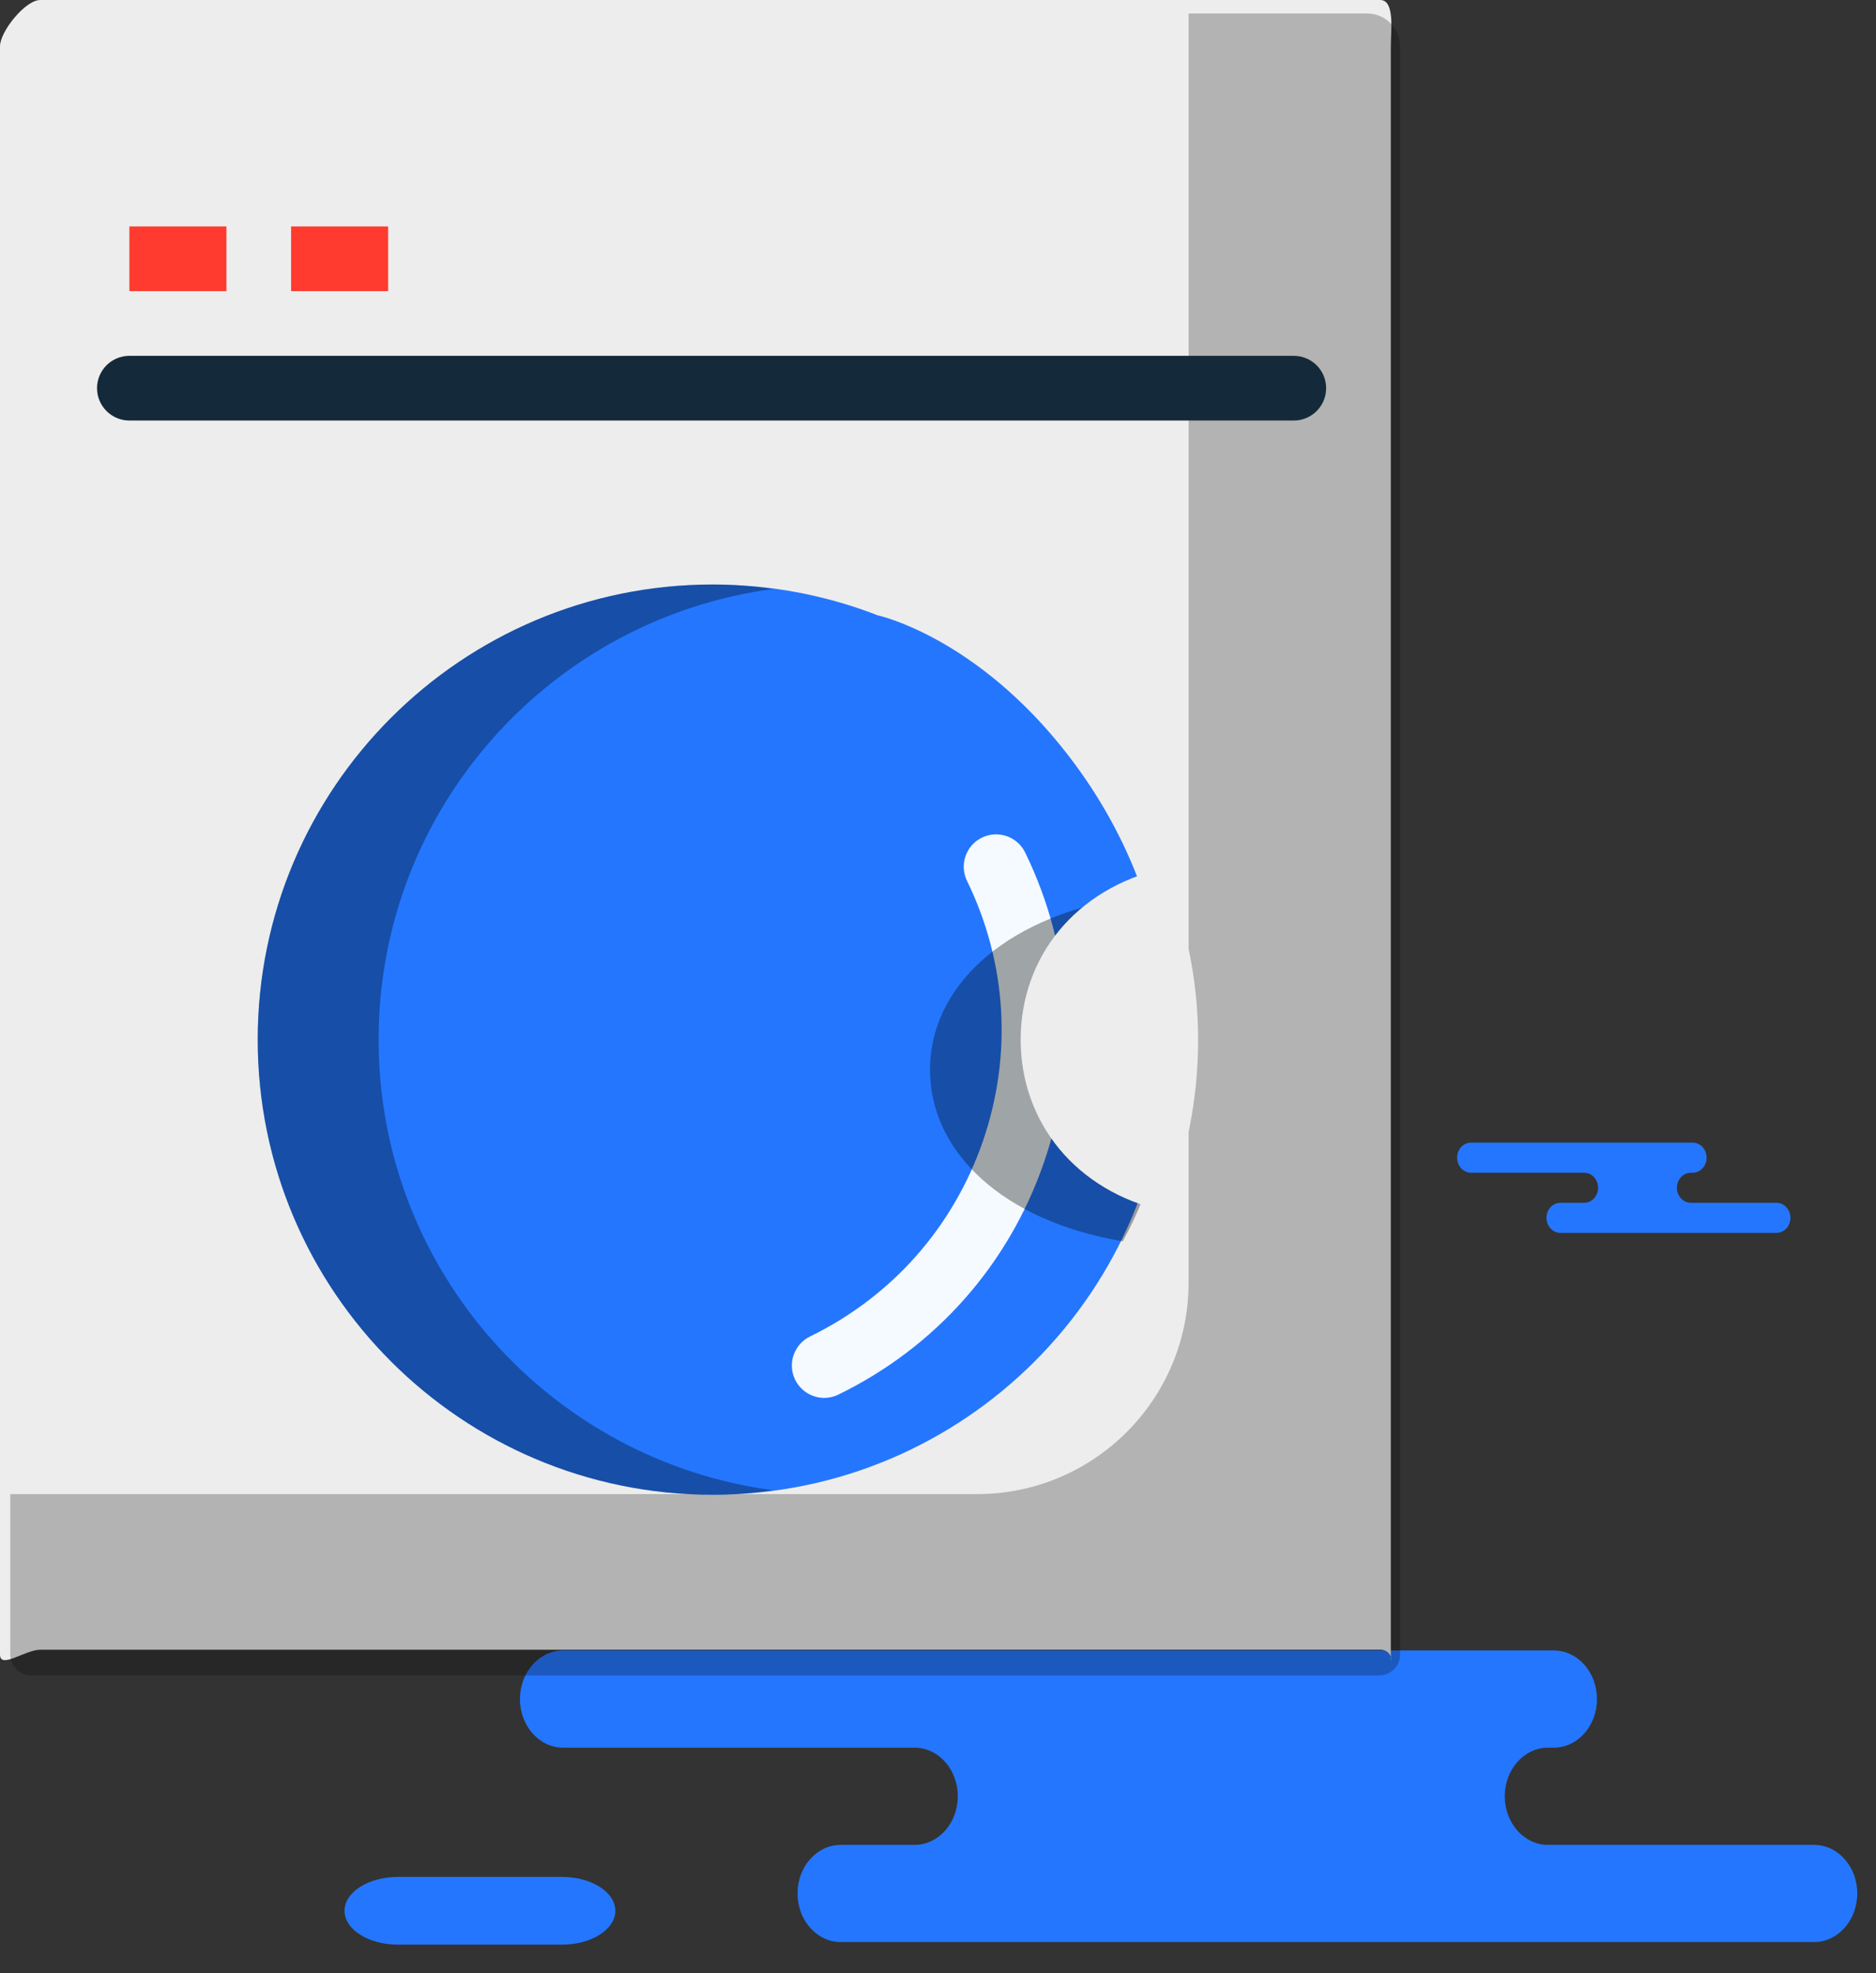 <svg xmlns="http://www.w3.org/2000/svg" xmlns:xlink="http://www.w3.org/1999/xlink" preserveAspectRatio="xMidYMid" width="58" height="61" viewBox="0 0 58 61">
  <rect x="0" y="0" width="58" height="61" fill="#333333" stroke="none"/>
  <defs>
    <style>

      .cls-3 {
        fill: #2476ff;
      }

      .cls-6 {
        fill: #ededed;
      }

      .cls-7 {
        fill: #020403;
        opacity: 0.25;
      }

      .cls-8 {
        fill: #142a3b;
      }

      .cls-10 {
        fill: #f4faff;
      }

      .cls-11 {
        fill: #020403;
        opacity: 0.35;
      }

      .cls-14 {
        fill: #ff3a2f;
      }
    </style>
  </defs>
  <g id="group-88svg">
    <path d="M44.210,51.022 C44.210,51.022 48.037,51.022 48.037,51.022 C48.775,51.022 49.373,51.694 49.373,52.524 C49.373,53.354 48.775,54.027 48.037,54.027 C48.037,54.027 47.859,54.027 47.859,54.027 C47.121,54.027 46.523,54.699 46.523,55.529 C46.523,56.359 47.121,57.032 47.859,57.032 C47.859,57.032 56.085,57.032 56.085,57.032 C56.823,57.032 57.421,57.703 57.421,58.533 C57.421,59.363 56.823,60.036 56.085,60.036 C56.085,60.036 46.200,60.036 46.200,60.036 C46.200,60.036 25.993,60.036 25.993,60.036 C25.255,60.036 24.657,59.363 24.657,58.533 C24.657,57.703 25.255,57.032 25.993,57.032 C25.993,57.032 28.276,57.032 28.276,57.032 C29.014,57.032 29.612,56.359 29.612,55.529 C29.612,54.699 29.014,54.027 28.276,54.027 C28.276,54.027 17.411,54.027 17.411,54.027 C16.673,54.027 16.075,53.354 16.075,52.524 C16.075,51.694 16.673,51.022 17.411,51.022 C17.411,51.022 19.979,51.022 19.979,51.022 C19.979,51.022 44.210,51.022 44.210,51.022 Z" id="path-1" class="cls-3" fill-rule="evenodd"/>
    <path d="M51.101,35.323 C51.101,35.323 52.332,35.323 52.332,35.323 C52.570,35.323 52.763,35.531 52.763,35.788 C52.763,36.045 52.570,36.254 52.332,36.254 C52.332,36.254 52.275,36.254 52.275,36.254 C52.038,36.254 51.845,36.462 51.845,36.718 C51.845,36.975 52.038,37.183 52.275,37.183 C52.275,37.183 54.924,37.183 54.924,37.183 C55.161,37.183 55.354,37.391 55.354,37.648 C55.354,37.905 55.161,38.113 54.924,38.113 C54.924,38.113 51.741,38.113 51.741,38.113 C51.741,38.113 48.243,38.113 48.243,38.113 C48.005,38.113 47.812,37.905 47.812,37.648 C47.812,37.391 48.005,37.183 48.243,37.183 C48.243,37.183 48.978,37.183 48.978,37.183 C49.215,37.183 49.408,36.975 49.408,36.718 C49.408,36.462 49.215,36.254 48.978,36.254 C48.978,36.254 45.479,36.254 45.479,36.254 C45.242,36.254 45.049,36.045 45.049,35.788 C45.049,35.531 45.242,35.323 45.479,35.323 C45.479,35.323 46.306,35.323 46.306,35.323 C46.306,35.323 51.101,35.323 51.101,35.323 Z" id="path-2" class="cls-3" fill-rule="evenodd"/>
    <path d="M17.371,60.116 C18.284,60.116 19.024,59.648 19.024,59.070 C19.024,58.491 18.284,58.022 17.371,58.022 C17.371,58.022 12.306,58.022 12.306,58.022 C11.393,58.022 10.652,58.491 10.652,59.070 C10.652,59.648 11.393,60.116 12.306,60.116 C12.306,60.116 17.371,60.116 17.371,60.116 Z" id="path-3" class="cls-3" fill-rule="evenodd"/>
    <path d="M-0.000,48.754 C-0.000,48.754 -0.000,51.150 -0.000,51.150 C-0.000,51.608 0.784,51.000 1.242,51.000 C1.242,51.000 42.674,51.000 42.674,51.000 C43.132,51.000 43.000,51.608 43.000,51.150 C43.000,51.150 43.000,1.432 43.000,1.432 C43.000,0.974 43.132,-0.000 42.674,-0.000 C42.674,-0.000 1.242,-0.000 1.242,-0.000 C0.784,-0.000 -0.000,0.974 -0.000,1.432 C-0.000,1.432 -0.000,48.754 -0.000,48.754 Z" id="path-4" class="cls-6" fill-rule="evenodd"/>
    <path d="M42.272,0.418 C42.272,0.418 36.748,0.418 36.748,0.418 C36.748,0.418 36.748,39.650 36.748,39.650 C36.748,43.261 33.820,46.188 30.209,46.188 C30.209,46.188 0.318,46.188 0.318,46.188 C0.318,46.188 0.318,48.754 0.318,48.754 C0.318,48.754 0.318,51.150 0.318,51.150 C0.318,51.505 0.606,51.793 0.961,51.793 C0.961,51.793 42.644,51.793 42.644,51.793 C42.999,51.793 43.287,51.505 43.287,51.150 C43.287,51.150 43.287,1.432 43.287,1.432 C43.287,0.874 42.830,0.418 42.272,0.418 Z" id="path-5" class="cls-7" fill-rule="evenodd"/>
    <path d="M40.000,13.000 C40.000,13.000 4.000,13.000 4.000,13.000 C3.448,13.000 3.000,12.552 3.000,12.000 C3.000,11.448 3.448,11.000 4.000,11.000 C4.000,11.000 40.000,11.000 40.000,11.000 C40.552,11.000 41.000,11.448 41.000,12.000 C41.000,12.552 40.552,13.000 40.000,13.000 Z" id="path-6" class="cls-8" fill-rule="evenodd"/>
    <path d="M33.041,23.369 C34.918,25.808 36.108,28.823 36.108,32.139 C36.108,39.909 29.809,46.209 22.038,46.209 C14.268,46.209 7.968,39.909 7.968,32.139 C7.968,24.369 14.268,18.069 22.038,18.069 C23.836,18.069 25.556,18.407 27.136,19.022 C27.136,19.022 30.203,19.681 33.041,23.369 Z" id="path-7" class="cls-3" fill-rule="evenodd"/>
    <path d="M25.483,43.214 C25.113,43.214 24.757,43.007 24.583,42.652 C24.341,42.156 24.548,41.557 25.044,41.315 C27.573,40.082 29.471,37.938 30.388,35.278 C31.304,32.618 31.130,29.760 29.897,27.231 C29.655,26.735 29.861,26.136 30.358,25.894 C30.852,25.653 31.452,25.857 31.695,26.355 C33.162,29.364 33.369,32.764 32.278,35.929 C31.188,39.094 28.930,41.646 25.920,43.112 C25.779,43.182 25.630,43.214 25.483,43.214 Z" id="path-8" class="cls-10" fill-rule="evenodd"/>
    <path d="M11.705,32.139 C11.705,25.004 17.021,19.123 23.908,18.207 C23.294,18.125 22.674,18.069 22.038,18.069 C14.268,18.069 7.968,24.369 7.968,32.139 C7.968,39.909 14.268,46.209 22.038,46.209 C22.673,46.209 23.294,46.152 23.907,46.071 C17.021,45.154 11.705,39.274 11.705,32.139 Z" id="path-9" class="cls-11" fill-rule="evenodd"/>
    <path d="M28.753,33.073 C28.753,35.618 31.020,37.753 34.713,38.373 C35.606,36.736 36.108,34.949 36.108,33.073 C36.108,31.193 35.581,29.415 34.679,27.779 C31.006,28.406 28.753,30.535 28.753,33.073 Z" id="path-10" class="cls-11" fill-rule="evenodd"/>
    <path d="M31.556,32.139 C31.556,34.684 33.246,36.819 36.001,37.439 C36.668,35.802 37.042,34.015 37.042,32.139 C37.042,30.259 36.649,28.481 35.976,26.845 C33.236,27.472 31.556,29.601 31.556,32.139 Z" id="path-11" class="cls-6" fill-rule="evenodd"/>
    <path d="M7.000,9.000 C7.000,9.000 4.000,9.000 4.000,9.000 C4.000,9.000 4.000,7.000 4.000,7.000 C4.000,7.000 7.000,7.000 7.000,7.000 C7.000,7.000 7.000,9.000 7.000,9.000 Z" id="path-12" class="cls-14" fill-rule="evenodd"/>
    <path d="M12.000,9.000 C12.000,9.000 9.000,9.000 9.000,9.000 C9.000,9.000 9.000,7.000 9.000,7.000 C9.000,7.000 12.000,7.000 12.000,7.000 C12.000,7.000 12.000,9.000 12.000,9.000 Z" id="path-13" class="cls-14" fill-rule="evenodd"/>
  </g>
</svg>
